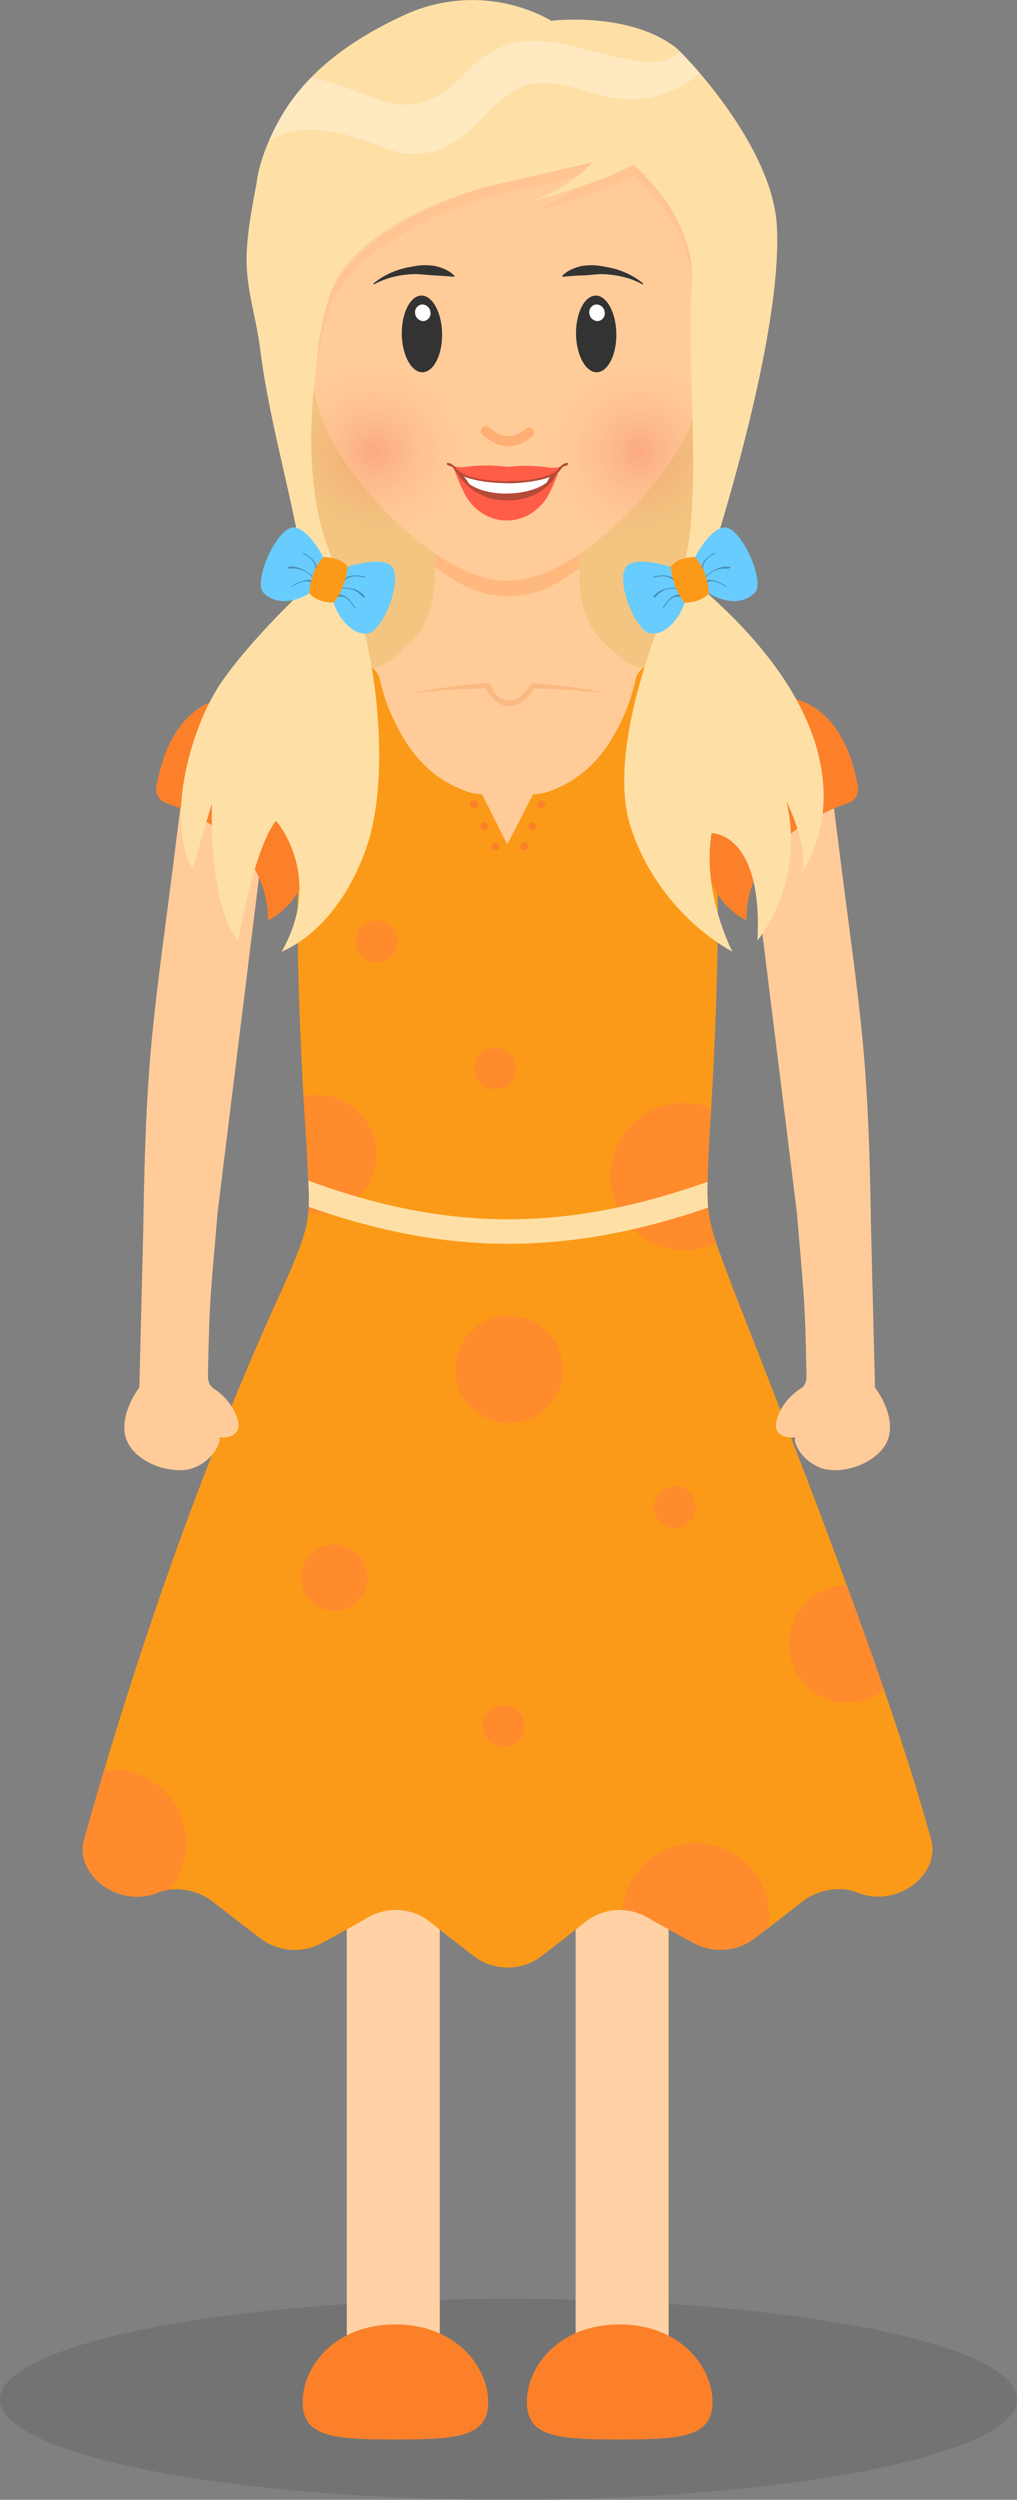 <svg xmlns="http://www.w3.org/2000/svg" xmlns:xlink="http://www.w3.org/1999/xlink" width="314.66" height="773.25" viewBox="0 0 314.66 773.25"><rect x="0" y="0" width="314.66" height="773.25" fill="#808080" stroke="none"/><defs><style>.a{fill:#fb9a18}.b{opacity:.1;isolation:isolate}.c,.i,.n{fill:none;stroke-miterlimit:10}.c{stroke:#ffd1a4;stroke-width:28.77px}.d{fill:#fb8029}.e{fill:#f3c581}.f{fill:#fc9}.g{fill:#f6a76a;opacity:.5}.h{fill:#ffb97f}.i{stroke:#ffaf73;stroke-linecap:round;stroke-width:3.08px}.j{fill:#333}.k,.u{fill:#fff}.l{clip-path:url(#a)}.m{fill:#ff8b2d}.n{stroke:#fee0a6;stroke-width:7.58px}.o,.p{opacity:.2}.o{fill:url(#b)}.p{fill:url(#c)}.q{fill:#fee0a6}.r{fill:#ffc491}.s{fill:#b54a37}.t{fill:#ff5d47}.u,.w{opacity:.3}.v{fill:#68ccff}</style><clipPath id="a"><path class="a" d="M288 568.67c-10.76-38.9-29.34-89-61-169.56-9-23.83-8.62-21.71-7.62-46.27.12-.57 4.35-62.94 2-93.8-1.25-12.84-2.6-52.5-2.41-56.76-6.76-.19-20.85 1.15-22.27 7.71a59 59 0 0 1-5.78 15.65c-5.74 11-13.38 16.62-21.91 19.45-3.79 1.26-20 1.26-23.75 0-8.53-2.83-16.17-8.46-21.91-19.45a59.08 59.08 0 0 1-5.87-15.64c-1.43-6.57-15.52-7.91-22.27-7.71.19 4.25-1.21 43.91-2.41 56.71-2.39 30.86 1.84 93.23 2 93.8 1 24.56 2.75 22.88-7.62 46.27C57.37 464 37 529.79 26.11 568.67c-3.36 11.07 10.47 21.71 22.64 16.8 5.4-2.18 12.36-.91 17 2.7q7.46 5.83 15.06 11.6a17.56 17.56 0 0 0 18.24 1.53q7.53-4 14.89-8.26a17.19 17.19 0 0 1 19.06 1.4q6.88 5.51 14 10.93a17.3 17.3 0 0 0 20.17 0q7.08-5.41 14-10.93a17.18 17.18 0 0 1 18.99-1.44q7.36 4.22 14.89 8.26a17.55 17.55 0 0 0 18.24-1.53q7.61-5.76 15.06-11.6c4.63-3.61 11.59-4.88 17-2.7 12.17 4.95 26-5.69 22.65-16.76z"/></clipPath><radialGradient id="b" cx="115.95" cy="139.69" r="31.09" gradientUnits="userSpaceOnUse"><stop offset="0" stop-color="#ed1c24"/><stop offset=".07" stop-color="#ed1c24" stop-opacity=".88"/><stop offset=".2" stop-color="#ed1c24" stop-opacity=".65"/><stop offset=".34" stop-color="#ed1c24" stop-opacity=".45"/><stop offset=".48" stop-color="#ed1c24" stop-opacity=".29"/><stop offset=".62" stop-color="#ed1c24" stop-opacity=".16"/><stop offset=".75" stop-color="#ed1c24" stop-opacity=".07"/><stop offset=".88" stop-color="#ed1c24" stop-opacity=".02"/><stop offset="1" stop-color="#ed1c24" stop-opacity="0"/></radialGradient><radialGradient id="c" cx="197.75" cy="139.69" r="31.09" xlink:href="#b"/></defs><title>female-child</title><path class="b" d="M314.66 742.16c0 17.14-70.49 31.09-157.33 31.09S0 759.3 0 742.16s70.49-31.09 157.33-31.09 157.33 13.83 157.33 31.09z"/><path class="c" d="M121.68 506.13V730"/><path class="d" d="M151.06 743c0 10.94-9.92 11.59-28.71 11.59S93.63 754 93.63 743s9.93-24 28.72-24 28.71 13.23 28.71 24z"/><path class="c" d="M192.48 506.13V730"/><path class="d" d="M220.47 743c0 10.94-9.92 11.59-28.71 11.59S163 754 163 743s9.93-24 28.72-24 28.75 13.23 28.75 24z"/><path class="e" d="M99.4 215.5L93.71 81.37l127.62 6.92-7.45 127.21H99.4z"/><path class="f" d="M204.76 208.92c-11.22-4.46-8.21-1.19-17.52-9.74-6.34-5.83-8.17-13.42-8-24 .06-4.8 0-28.74 0-35.89h-44.65v35.89c.15 10.61-1.69 18.21-8 24-9.31 8.55-6.3 5.28-17.52 9.74-57.59 22.87-26.89 45.41-26.89 45.41h149.47c3.9-7.99 26.8-24.09-26.89-45.41z"/><path class="g" d="M127.52 214.35a180.13 180.13 0 0 1 20.82-2.84c.87-.07 2.56-.6 3.23 0a4.78 4.78 0 0 1 .56 1.16c1.08 2.27 3 4.18 5.68 4 2.46-.16 4.4-2 5.7-4a7.56 7.56 0 0 1 .53-.87c.47-.95 2-.39 2.75-.32a181.1 181.1 0 0 1 20.35 2.83c-3.53-.2-7.06-.5-10.58-.85-3.91-.39-7.89-.33-11.81-.56.26-.05.56-.07.69-.36-1.39 2.71-4 5.58-7.23 5.82-3.85.29-6.74-2.46-7.94-6 .07.26.53.42.76.46-3.91.22-7.82.35-11.73.48-3.92.39-7.84.74-11.77 1 1.92-.3 1.96-.06-.01.05z"/><path class="h" d="M179.23 175.79c-7.9 5.9-14.29 8.7-22 8.7-7.92 0-14.58-3-22.61-9.13v-20.67h44.67c-.04 4.18 0 17.99-.06 21.1z"/><path class="f" d="M215.67 87c.2-13.79-3.27-41.89-3.27-41.89H101.71s-1.29 26.2-3.27 41.89c-1.74 13.79-5.14 28.95 2.81 46.32s34.76 46.32 55.81 46.32 47.86-28.95 55.81-46.32 2.59-32.42 2.8-46.32z"/><path class="i" d="M150.31 133.34q6.85 6.11 13.42.41"/><path class="j" d="M178.22 103.36c.1 6.55 3 11.82 6.41 11.79s6.17-5.38 6.07-11.93-3-11.83-6.41-11.79-6.16 5.38-6.07 11.93z"/><path class="k" d="M182.35 97a2.6 2.6 0 0 0 2.74 2.31 2.41 2.41 0 0 0 2-2.81 2.6 2.6 0 0 0-2.74-2.31 2.41 2.41 0 0 0-2 2.81z"/><path class="j" d="M124.31 103.36c.09 6.55 3 11.83 6.41 11.79s6.17-5.38 6.07-11.93-3-11.83-6.41-11.79-6.16 5.38-6.07 11.93z"/><path class="k" d="M128.45 97a2.59 2.59 0 0 0 2.73 2.31 2.41 2.41 0 0 0 2-2.81 2.59 2.59 0 0 0-2.74-2.31 2.41 2.41 0 0 0-1.99 2.81z"/><path class="j" d="M115.53 87.72a22.55 22.55 0 0 1 5.67-3.46 26.66 26.66 0 0 1 6.49-1.81 18.46 18.46 0 0 1 6.8-.19 14.8 14.8 0 0 1 3.28 1.08 9.32 9.32 0 0 1 2.86 2l-.13.26c-2.28-.18-4.3-.33-6.38-.42s-4.11-.45-6.21-.38a30.23 30.23 0 0 0-6.24.87 24.45 24.45 0 0 0-6 2.32zM198.89 88a24.45 24.45 0 0 0-6-2.32 30.23 30.23 0 0 0-6.24-.87c-2.1-.07-4.16.34-6.21.38s-4.1.23-6.38.42l-.13-.26a9.32 9.32 0 0 1 2.86-2 14.8 14.8 0 0 1 3.28-1.08 18.46 18.46 0 0 1 6.8.19 26.66 26.66 0 0 1 6.49 1.81 22.55 22.55 0 0 1 5.67 3.46z"/><path class="a" d="M288 568.67c-10.76-38.9-29.34-89-61-169.56-9-23.83-8.62-21.71-7.62-46.27.12-.57 4.35-62.94 2-93.8-1.25-12.84-2.6-52.5-2.41-56.76-6.76-.19-20.85 1.15-22.27 7.71a59 59 0 0 1-5.78 15.65c-5.74 11-13.38 16.62-21.91 19.45-3.79 1.26-20 1.26-23.75 0-8.53-2.83-16.17-8.46-21.91-19.45a59.08 59.08 0 0 1-5.87-15.64c-1.43-6.57-15.52-7.91-22.27-7.71.19 4.25-1.21 43.91-2.41 56.71-2.39 30.86 1.84 93.23 2 93.8 1 24.56 2.75 22.88-7.62 46.27C57.37 464 37 529.79 26.11 568.67c-3.36 11.07 10.47 21.71 22.64 16.8 5.4-2.18 12.36-.91 17 2.7q7.46 5.83 15.06 11.6a17.56 17.56 0 0 0 18.24 1.53q7.53-4 14.89-8.26a17.19 17.19 0 0 1 19.06 1.4q6.88 5.51 14 10.93a17.3 17.3 0 0 0 20.17 0q7.08-5.41 14-10.93a17.18 17.18 0 0 1 18.99-1.44q7.36 4.22 14.89 8.26a17.55 17.55 0 0 0 18.24-1.53q7.61-5.76 15.06-11.6c4.63-3.61 11.59-4.88 17-2.7 12.17 4.95 26-5.69 22.65-16.76z"/><g class="l"><circle class="m" cx="262.2" cy="508.53" r="18.14"/><circle class="m" cx="157.52" cy="423.61" r="16.59"/><circle class="m" cx="211.61" cy="363.92" r="22.75"/><circle class="m" cx="34.83" cy="570.12" r="22.75"/><circle class="m" cx="215.23" cy="592.87" r="22.75"/><circle class="m" cx="98.07" cy="357.09" r="18.41"/><circle class="m" cx="103.44" cy="487.98" r="10.26"/><circle class="m" cx="155.82" cy="533.96" r="6.47"/><circle class="m" cx="153.14" cy="330.51" r="6.47"/><circle class="m" cx="208.76" cy="466.24" r="6.47"/><circle class="m" cx="116.49" cy="291.18" r="6.47"/><path class="n" d="M89.28 366.92c48.07 18.82 88.23 18.57 136.92 0"/></g><circle class="o" cx="115.95" cy="139.69" r="31.09"/><circle class="p" cx="197.75" cy="139.69" r="31.09"/><path class="f" d="M83.94 240.55l-25.62-10.92-3.5 28.1c-7.05 56.64-9.66 65.16-10.49 122.48 0 0-1.18 47.66-1.22 49l23 .33c0-.31-1.84-.61-1.77-4.19.47-25.08.92-25.51 3-50.48z"/><path class="f" d="M43.11 429.2s-5.95 7.57-4.37 14.82 12 11.92 19.72 10.48c7-1.79 10.19-8.35 9.28-9.85 3 .25 7.27-.72 5.71-5.79s-6.13-9.53-10.4-10.65-19.94.99-19.94.99z"/><path class="d" d="M82.93 284.7c23.66-12.26 10.61-54.57 7.23-64.3a4.93 4.93 0 0 0-3.08-3c-7.77-2.77-32.45-8.59-38.71 26a4.61 4.61 0 0 0 3.27 5.08c9.13 3.17 31.25 13.2 31.29 36.22z"/><path class="f" d="M229.9 240.55l25.61-10.91 3.5 28.1c7.05 56.64 9.66 65.16 10.49 122.48 0 0 1.18 47.66 1.22 49l-22.89.29c0-.31 1.77-.57 1.7-4.15-.47-25.08-.92-25.51-3-50.48z"/><path class="f" d="M270.72 429.2s5.95 7.57 4.37 14.82-12 11.92-19.72 10.48c-7-1.79-10.19-8.35-9.28-9.85-3 .25-7.27-.72-5.71-5.79s6.13-9.53 10.4-10.65 19.94.99 19.94.99z"/><path class="d" d="M230.91 284.7c-23.66-12.26-10.61-54.57-7.23-64.3a4.93 4.93 0 0 1 3.08-3c7.77-2.77 32.45-8.59 38.71 26a4.61 4.61 0 0 1-3.27 5.08c-9.14 3.17-31.25 13.2-31.29 36.22z"/><path class="q" d="M248.11 269.67c2.14-8.08-4.75-21.71-4.75-21.71a51.84 51.84 0 0 1-9 43c1.71-33.66-14.21-33.23-14.21-33.23-3 18.73 6.46 36.63 6.46 36.63s-22.38-11.08-31.41-38.32 14.43-76.43 14.43-76.43c9-17 2.26-69.42 4.4-90.73S196 51 196 51c-9 4.77-20.07 8.09-31.5 11.27a51 51 0 0 0 19-12.1l-33.09 7.65s-43.45 10.91-49.06 35.78c-8.25 36.53-6.4 69.36 5.41 86 7.41 10.44 15.67 56.84 6.53 82.82s-26.15 31.94-26.15 31.94c13.34-23.43-1.74-40.47-1.74-40.47C78.49 262.45 73.77 291 73.77 291c-9.47-11.08-8.19-42.59-8.19-42.59l-6 20.45c-8.6-15.35-.43-44.31 9-57.94s26-29 26-29c-2.26-22.32-10.64-47.48-14-73.26C79.33 98 76.3 90.45 76.29 80.09c0-8.94 2.92-22.1 3.07-23.36.69-5.63 3.09-12.37 6.86-19.29C94.13 22.87 108.06 12.5 125 4.7a50.06 50.06 0 0 1 45.62 1.72s23.68-2.93 38.3 8.16c2.37 1.79 30 30.2 31.43 55.19 2.14 37.05-23.35 112.1-23.35 112.1 59.37 51.55 31.11 87.8 31.11 87.8z"/><path class="r" d="M183.48 50.19l-33.09 7.65s-41.33 11.49-49.06 35.78c-2.65 8.29-3.59 18.1-3.5 27.88.14-8.66 1.16-17.21 3.5-24.56 7.73-24.29 49.06-35.78 49.06-35.78l28-6.48c3.01-2.34 4.61-4.19 5.09-4.49z"/><path class="r" d="M214.06 87.22C215 66.76 196 51 196 51a113.37 113.37 0 0 1-17.94 7.22 51.26 51.26 0 0 1-13.56 7.36c11.43-3.18 22.47-6.5 31.5-11.27 0 .03 17 14.09 18.06 32.91z"/><path class="s" d="M151.55 147.11c7.37.77 18 .5 21.34-1.61a31.68 31.68 0 0 1-3 6.22c-2.47 3.68-6.39 4.75-12.94 4.61-10.1-.23-10.47.5-13.56-5.92a53.14 53.14 0 0 0-3.44-6.46 33.07 33.07 0 0 0 11.6 3.16z"/><path class="k" d="M169.16 149.25c-5 3.93-17.11 4.92-23.77.62-.5-.32-.91-1.78-2.68-3.23l28.51-1.21z"/><path class="t" d="M171.15 148.36c-1.43 2.21-6.18 6.51-14.33 6.44a17.43 17.43 0 0 1-14.49-7.19c-.6-.92-1.85-2.67-1.85-2.67a59.9 59.9 0 0 0 3.2 7.65 15.51 15.51 0 0 0 5.46 6.11 14 14 0 0 0 7.6 2.3h.15a14 14 0 0 0 7.6-2.3 15.52 15.52 0 0 0 5.46-6.1 59.72 59.72 0 0 0 3.2-7.65s-1.4 2.49-2 3.41z"/><path class="t" d="M174.12 143.92c-.64.52-1.94 1-4.61.66a52.75 52.75 0 0 0-12.66-.17 48 48 0 0 0-12.68 0c-2.67.33-4-.18-4.6-.72 3.46 4.6 10.6 5.42 17.17 5.37V149h.16v.06c6.57.17 13.72-.58 17.22-5.14z"/><path class="s" d="M174.61 143.39a6 6 0 0 0-1.79 1.6c-2.36 3-10.77 3.78-13.09 3.77-.71 0-1.64 0-2.7.09s-2-.09-2.71-.09c-2.32 0-10.73-.73-13.09-3.77a6 6 0 0 0-1.8-1.6c-1.15-.45-1.68 0-.72.61.33.23.94-.19 1.93 1.32 1.49 2.31 7 3.42 10.47 3.81 1.75.2 3.83.31 5.92.36s4.16-.16 5.92-.36c3.48-.39 9-1.5 10.46-3.81 1-1.51 1.6-1.09 1.93-1.32.95-.65.41-1.06-.73-.61z"/><path class="u" d="M216.36 22.41c-2.6 2.89-6.35 5.31-13 7.18a.13.13 0 0 1-.07 0c-20.86 6-33.53-14.62-51.22 4.11-9.13 9.71-18.48 17.72-33.28 11.95-19.38-7.47-27.4-6.57-35.55-2.24.87-2 1.84-4 3-6a59.45 59.45 0 0 1 10.11-13.5c22.6 5.45 30.18 16.86 48-1.7 15.7-16.31 30.17-7.62 50.89-3.68 8.34 1.59 12.45.18 15-2.74 1.35 1.32 3.56 3.63 6.12 6.62z"/><path class="v" d="M107.57 175.34s8.59-2.93 12.73-.87c5.4 2.69-1.55 20.66-6.4 21.46s-9.46-5.17-10.64-9.49a22.44 22.44 0 0 0 4.31-11.1z"/><path class="w" d="M105.73 180.58c1.74-2.71 4.86-2.58 6.84-1.9.13 0 .87-.06.56-.16-2.25-.77-6.09-1.17-8.11 2-.09.14.59.27.71.09zM106.14 182.16a6.32 6.32 0 0 1 6 2.47c.13.18.89.13.83 0-1.62-2.3-4.72-3.06-7.41-2.74-.39 0 .43.24.58.23zM103.94 185.12c2.14-1.69 4.36.61 5.59 2.7.08.14.65.55.46.22-1.39-2.38-4.06-5.46-6.54-3.5-.11.08.34.7.49.58z"/><path class="v" d="M100.06 172.42s-4.33-8.53-8.8-9.25c-5.34-.86-13.09 16.75-9.77 20.14 4.15 4.24 10.46 2.59 14.25.2a22.37 22.37 0 0 1 4.32-11.09z"/><path class="w" d="M97.49 176.67c.45-2.73-1.7-4.48-3.42-5.23-.11 0-.54-.55-.27-.43 1.94.85 4.73 2.86 4.21 6 0 .14-.55-.17-.52-.36zM96.43 178.39a7.57 7.57 0 0 0-6.7-2.46c-.23 0-.83-.54-.71-.56 3-.52 6.06 1.13 8.06 3.27.29.31-.53-.13-.65-.25zM96.56 180.81c-.79-1.91-3.79-.75-5.88.52-.13.08-.81.24-.48 0 2.38-1.45 6.14-3.09 7.05-.88 0 .1-.64.45-.7.31z"/><path class="a" d="M100.06 172.32s5.18-.16 7.5 3c0 0-.56 6.61-4.31 11.1 0 0-5.07.11-7.54-2.93.01.02.13-6.87 4.35-11.17z"/><path class="v" d="M207.48 175.34s-8.59-2.93-12.73-.87c-5.4 2.69 1.55 20.66 6.4 21.46s9.46-5.17 10.64-9.49a22.44 22.44 0 0 1-4.31-11.1z"/><path class="w" d="M209.32 180.58c-1.74-2.71-4.86-2.58-6.84-1.9-.13 0-.87-.06-.56-.16 2.25-.77 6.09-1.17 8.11 2 .09.14-.59.27-.71.09zM208.91 182.16a6.32 6.32 0 0 0-6 2.47c-.13.18-.89.13-.83 0 1.62-2.3 4.72-3.06 7.41-2.74.39 0-.43.24-.58.23zM211.1 185.12c-2.14-1.69-4.36.61-5.59 2.7-.08.14-.65.55-.46.22 1.39-2.38 4.06-5.46 6.54-3.5.11.08-.34.7-.49.58z"/><path class="v" d="M215 172.42s4.33-8.53 8.8-9.25c5.34-.86 13.09 16.75 9.77 20.14-4.15 4.24-10.46 2.59-14.25.2a22.37 22.37 0 0 0-4.32-11.09z"/><path class="w" d="M217.55 176.67c-.45-2.73 1.7-4.48 3.42-5.23.11 0 .54-.55.27-.43-1.94.85-4.73 2.86-4.21 6 0 .14.55-.17.52-.36zM218.61 178.39a7.57 7.57 0 0 1 6.7-2.46c.23 0 .83-.54.71-.56-3-.52-6.06 1.13-8.06 3.27-.29.31.53-.13.65-.25zM218.49 180.81c.79-1.91 3.79-.75 5.88.52.13.08.81.24.48 0-2.38-1.45-6.14-3.09-7.05-.88 0 .1.64.45.7.31z"/><path class="a" d="M215 172.32s-5.18-.16-7.5 3c0 0 .56 6.61 4.31 11.1 0 0 5.07.11 7.54-2.93-.02.02-.14-6.87-4.35-11.17z"/><path class="f" d="M147.77 242.98l9.19 18.2 9.37-18.2h-18.56z"/><circle class="d" cx="146.66" cy="248.79" r="1.22"/><circle class="d" cx="149.91" cy="255.66" r="1.22"/><circle class="d" cx="153.27" cy="261.85" r="1.22"/><circle class="d" cx="167.44" cy="248.79" r="1.22"/><circle class="d" cx="164.69" cy="255.66" r="1.22"/><circle class="d" cx="162.25" cy="261.85" r="1.22"/></svg>